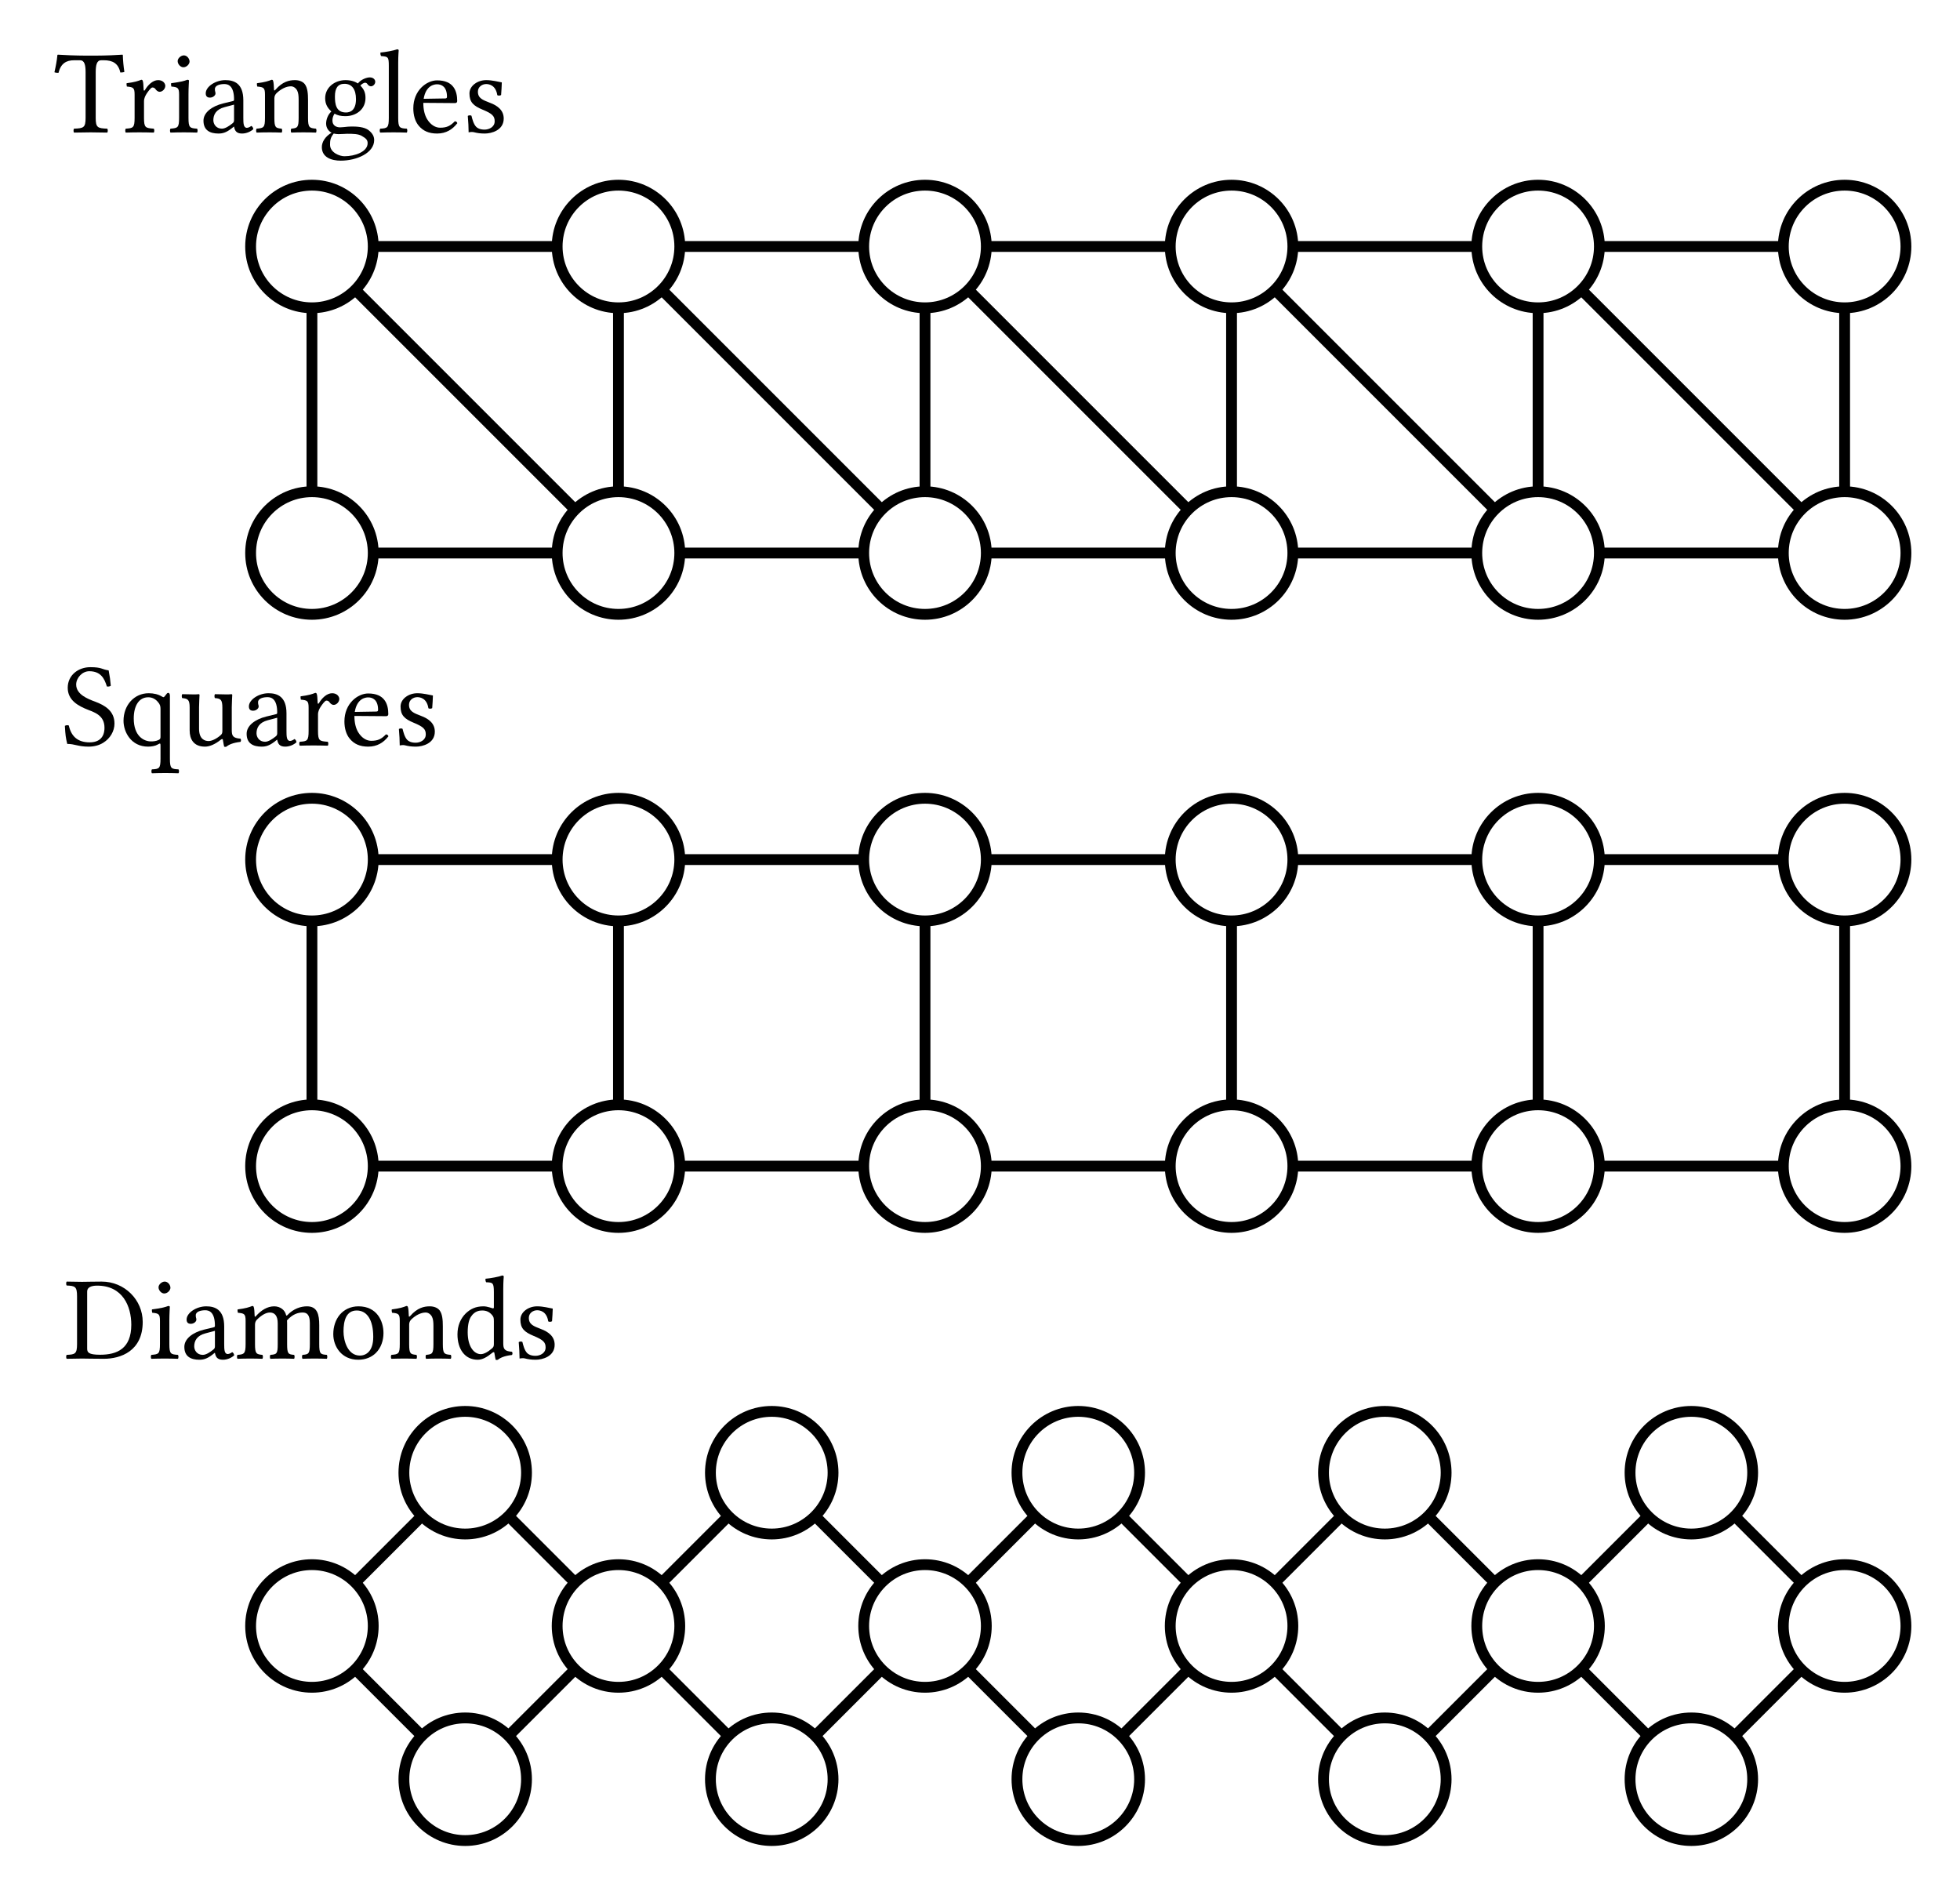 <svg class="typst-doc" viewBox="0 0 181.246 175.194" width="181.246pt" height="175.194pt" xmlns="http://www.w3.org/2000/svg" xmlns:xlink="http://www.w3.org/1999/xlink" xmlns:h5="http://www.w3.org/1999/xhtml">
    <path class="typst-shape" fill="#ffffff" fill-rule="nonzero" d="M 0 0 L 0 175.194 L 181.246 175.194 L 181.246 0 Z "/>
    <g>
        <g transform="translate(5 5)">
            <g class="typst-group">
                <g>
                    <g transform="translate(-0 -0)">
                        <g class="typst-group">
                            <g>
                                <g transform="translate(0 0)">
                                    <g class="typst-group">
                                        <g>
                                            <g transform="translate(0 7.238)">
                                                <g class="typst-text" transform="scale(1, -1)">
                                                    <use xlink:href="#g355A0AD8E3912557279E081860F06A92" x="0" fill="#000000" fill-rule="nonzero"/>
                                                    <use xlink:href="#g71B59CE2A713D4B3F6F8682ACE1B77CB" x="6.347" fill="#000000" fill-rule="nonzero"/>
                                                    <use xlink:href="#gE6CD62E35212449F1D931146A178140B" x="10.439" fill="#000000" fill-rule="nonzero"/>
                                                    <use xlink:href="#gD176CC922B583649177804A8E77E9C77" x="13.42" fill="#000000" fill-rule="nonzero"/>
                                                    <use xlink:href="#gCB1374B96F260CCE6BD9B97CC1758C24" x="18.447" fill="#000000" fill-rule="nonzero"/>
                                                    <use xlink:href="#g4293B4B8D210146E51AAAE43318100B4" x="24.409" fill="#000000" fill-rule="nonzero"/>
                                                    <use xlink:href="#gD239FBE91C39F9CA0BA7EA55BE2826A" x="29.909" fill="#000000" fill-rule="nonzero"/>
                                                    <use xlink:href="#gEA11902003C756A27D48861C5909C18C" x="32.813" fill="#000000" fill-rule="nonzero"/>
                                                    <use xlink:href="#gE36ECE2D0415FDC73F33C6F35231ED25" x="37.73" fill="#000000" fill-rule="nonzero"/>
                                                </g>
                                            </g>
                                        </g>
                                    </g>
                                </g>
                            </g>
                        </g>
                    </g>
                    <g transform="translate(18.175 40.469)">
                        <path class="typst-shape" fill="#ffffff" fill-rule="nonzero" stroke="#000000" stroke-width="1" stroke-linecap="butt" stroke-linejoin="miter" stroke-miterlimit="4" d="M 5.669 0 C 8.798 0 11.339 2.541 11.339 5.669 C 11.339 5.669 11.339 5.669 11.339 5.669 C 11.339 8.798 8.798 11.339 5.669 11.339 C 5.669 11.339 5.669 11.339 5.669 11.339 C 2.541 11.339 0 8.798 0 5.669 C 0 5.669 0 5.669 0 5.669 C 0 2.541 2.541 0 5.669 0 C 5.669 0 5.669 0 5.669 0 Z "/>
                    </g>
                    <g transform="translate(18.175 12.123)">
                        <path class="typst-shape" fill="#ffffff" fill-rule="nonzero" stroke="#000000" stroke-width="1" stroke-linecap="butt" stroke-linejoin="miter" stroke-miterlimit="4" d="M 5.669 0 C 8.798 0 11.339 2.541 11.339 5.669 C 11.339 5.669 11.339 5.669 11.339 5.669 C 11.339 8.798 8.798 11.339 5.669 11.339 C 5.669 11.339 5.669 11.339 5.669 11.339 C 2.541 11.339 0 8.798 0 5.669 C 0 5.669 0 5.669 0 5.669 C 0 2.541 2.541 0 5.669 0 C 5.669 0 5.669 0 5.669 0 Z "/>
                    </g>
                    <g transform="translate(46.522 40.469)">
                        <path class="typst-shape" fill="#ffffff" fill-rule="nonzero" stroke="#000000" stroke-width="1" stroke-linecap="butt" stroke-linejoin="miter" stroke-miterlimit="4" d="M 5.669 0 C 8.798 0 11.339 2.541 11.339 5.669 C 11.339 5.669 11.339 5.669 11.339 5.669 C 11.339 8.798 8.798 11.339 5.669 11.339 C 5.669 11.339 5.669 11.339 5.669 11.339 C 2.541 11.339 0 8.798 0 5.669 C 0 5.669 0 5.669 0 5.669 C 0 2.541 2.541 0 5.669 0 C 5.669 0 5.669 0 5.669 0 Z "/>
                    </g>
                    <g transform="translate(46.522 12.123)">
                        <path class="typst-shape" fill="#ffffff" fill-rule="nonzero" stroke="#000000" stroke-width="1" stroke-linecap="butt" stroke-linejoin="miter" stroke-miterlimit="4" d="M 5.669 0 C 8.798 0 11.339 2.541 11.339 5.669 C 11.339 5.669 11.339 5.669 11.339 5.669 C 11.339 8.798 8.798 11.339 5.669 11.339 C 5.669 11.339 5.669 11.339 5.669 11.339 C 2.541 11.339 0 8.798 0 5.669 C 0 5.669 0 5.669 0 5.669 C 0 2.541 2.541 0 5.669 0 C 5.669 0 5.669 0 5.669 0 Z "/>
                    </g>
                    <g transform="translate(74.868 40.469)">
                        <path class="typst-shape" fill="#ffffff" fill-rule="nonzero" stroke="#000000" stroke-width="1" stroke-linecap="butt" stroke-linejoin="miter" stroke-miterlimit="4" d="M 5.669 0 C 8.798 0 11.339 2.541 11.339 5.669 C 11.339 5.669 11.339 5.669 11.339 5.669 C 11.339 8.798 8.798 11.339 5.669 11.339 C 5.669 11.339 5.669 11.339 5.669 11.339 C 2.541 11.339 0 8.798 0 5.669 C 0 5.669 0 5.669 0 5.669 C 0 2.541 2.541 0 5.669 0 C 5.669 0 5.669 0 5.669 0 Z "/>
                    </g>
                    <g transform="translate(74.868 12.123)">
                        <path class="typst-shape" fill="#ffffff" fill-rule="nonzero" stroke="#000000" stroke-width="1" stroke-linecap="butt" stroke-linejoin="miter" stroke-miterlimit="4" d="M 5.669 0 C 8.798 0 11.339 2.541 11.339 5.669 C 11.339 5.669 11.339 5.669 11.339 5.669 C 11.339 8.798 8.798 11.339 5.669 11.339 C 5.669 11.339 5.669 11.339 5.669 11.339 C 2.541 11.339 0 8.798 0 5.669 C 0 5.669 0 5.669 0 5.669 C 0 2.541 2.541 0 5.669 0 C 5.669 0 5.669 0 5.669 0 Z "/>
                    </g>
                    <g transform="translate(103.215 40.469)">
                        <path class="typst-shape" fill="#ffffff" fill-rule="nonzero" stroke="#000000" stroke-width="1" stroke-linecap="butt" stroke-linejoin="miter" stroke-miterlimit="4" d="M 5.669 0 C 8.798 0 11.339 2.541 11.339 5.669 C 11.339 5.669 11.339 5.669 11.339 5.669 C 11.339 8.798 8.798 11.339 5.669 11.339 C 5.669 11.339 5.669 11.339 5.669 11.339 C 2.541 11.339 0 8.798 0 5.669 C 0 5.669 0 5.669 0 5.669 C 0 2.541 2.541 0 5.669 0 C 5.669 0 5.669 0 5.669 0 Z "/>
                    </g>
                    <g transform="translate(103.215 12.123)">
                        <path class="typst-shape" fill="#ffffff" fill-rule="nonzero" stroke="#000000" stroke-width="1" stroke-linecap="butt" stroke-linejoin="miter" stroke-miterlimit="4" d="M 5.669 0 C 8.798 0 11.339 2.541 11.339 5.669 C 11.339 5.669 11.339 5.669 11.339 5.669 C 11.339 8.798 8.798 11.339 5.669 11.339 C 5.669 11.339 5.669 11.339 5.669 11.339 C 2.541 11.339 0 8.798 0 5.669 C 0 5.669 0 5.669 0 5.669 C 0 2.541 2.541 0 5.669 0 C 5.669 0 5.669 0 5.669 0 Z "/>
                    </g>
                    <g transform="translate(131.561 40.469)">
                        <path class="typst-shape" fill="#ffffff" fill-rule="nonzero" stroke="#000000" stroke-width="1" stroke-linecap="butt" stroke-linejoin="miter" stroke-miterlimit="4" d="M 5.669 0 C 8.798 0 11.339 2.541 11.339 5.669 C 11.339 5.669 11.339 5.669 11.339 5.669 C 11.339 8.798 8.798 11.339 5.669 11.339 C 5.669 11.339 5.669 11.339 5.669 11.339 C 2.541 11.339 0 8.798 0 5.669 C 0 5.669 0 5.669 0 5.669 C 0 2.541 2.541 0 5.669 0 C 5.669 0 5.669 0 5.669 0 Z "/>
                    </g>
                    <g transform="translate(131.561 12.123)">
                        <path class="typst-shape" fill="#ffffff" fill-rule="nonzero" stroke="#000000" stroke-width="1" stroke-linecap="butt" stroke-linejoin="miter" stroke-miterlimit="4" d="M 5.669 0 C 8.798 0 11.339 2.541 11.339 5.669 C 11.339 5.669 11.339 5.669 11.339 5.669 C 11.339 8.798 8.798 11.339 5.669 11.339 C 5.669 11.339 5.669 11.339 5.669 11.339 C 2.541 11.339 0 8.798 0 5.669 C 0 5.669 0 5.669 0 5.669 C 0 2.541 2.541 0 5.669 0 C 5.669 0 5.669 0 5.669 0 Z "/>
                    </g>
                    <g transform="translate(159.908 40.469)">
                        <path class="typst-shape" fill="#ffffff" fill-rule="nonzero" stroke="#000000" stroke-width="1" stroke-linecap="butt" stroke-linejoin="miter" stroke-miterlimit="4" d="M 5.669 0 C 8.798 0 11.339 2.541 11.339 5.669 C 11.339 5.669 11.339 5.669 11.339 5.669 C 11.339 8.798 8.798 11.339 5.669 11.339 C 5.669 11.339 5.669 11.339 5.669 11.339 C 2.541 11.339 0 8.798 0 5.669 C 0 5.669 0 5.669 0 5.669 C 0 2.541 2.541 0 5.669 0 C 5.669 0 5.669 0 5.669 0 Z "/>
                    </g>
                    <g transform="translate(159.908 12.123)">
                        <path class="typst-shape" fill="#ffffff" fill-rule="nonzero" stroke="#000000" stroke-width="1" stroke-linecap="butt" stroke-linejoin="miter" stroke-miterlimit="4" d="M 5.669 0 C 8.798 0 11.339 2.541 11.339 5.669 C 11.339 5.669 11.339 5.669 11.339 5.669 C 11.339 8.798 8.798 11.339 5.669 11.339 C 5.669 11.339 5.669 11.339 5.669 11.339 C 2.541 11.339 0 8.798 0 5.669 C 0 5.669 0 5.669 0 5.669 C 0 2.541 2.541 0 5.669 0 C 5.669 0 5.669 0 5.669 0 Z "/>
                    </g>
                    <g transform="translate(23.845 23.462)">
                        <path class="typst-shape" fill="none" stroke="#000000" stroke-width="1" stroke-linecap="butt" stroke-linejoin="miter" stroke-miterlimit="4" d="M 0 17.008 C 0 17.008 0 0 0 0 "/>
                    </g>
                    <g transform="translate(52.191 23.462)">
                        <path class="typst-shape" fill="none" stroke="#000000" stroke-width="1" stroke-linecap="butt" stroke-linejoin="miter" stroke-miterlimit="4" d="M 0 17.008 C 0 17.008 0 0 0 0 "/>
                    </g>
                    <g transform="translate(29.514 46.139)">
                        <path class="typst-shape" fill="none" stroke="#000000" stroke-width="1" stroke-linecap="butt" stroke-linejoin="miter" stroke-miterlimit="4" d="M 0 0 C 0 0 17.008 0 17.008 0 "/>
                    </g>
                    <g transform="translate(27.852 21.8)">
                        <path class="typst-shape" fill="none" stroke="#000000" stroke-width="1" stroke-linecap="butt" stroke-linejoin="miter" stroke-miterlimit="4" d="M 0 0 C 0 0 20.331 20.331 20.331 20.331 "/>
                    </g>
                    <g transform="translate(29.514 17.792)">
                        <path class="typst-shape" fill="none" stroke="#000000" stroke-width="1" stroke-linecap="butt" stroke-linejoin="miter" stroke-miterlimit="4" d="M 0 0 C 0 0 17.008 0 17.008 0 "/>
                    </g>
                    <g transform="translate(80.538 23.462)">
                        <path class="typst-shape" fill="none" stroke="#000000" stroke-width="1" stroke-linecap="butt" stroke-linejoin="miter" stroke-miterlimit="4" d="M 0 17.008 C 0 17.008 0 0 0 0 "/>
                    </g>
                    <g transform="translate(57.86 46.139)">
                        <path class="typst-shape" fill="none" stroke="#000000" stroke-width="1" stroke-linecap="butt" stroke-linejoin="miter" stroke-miterlimit="4" d="M 0 0 C 0 0 17.008 0 17.008 0 "/>
                    </g>
                    <g transform="translate(56.199 21.8)">
                        <path class="typst-shape" fill="none" stroke="#000000" stroke-width="1" stroke-linecap="butt" stroke-linejoin="miter" stroke-miterlimit="4" d="M 0 0 C 0 0 20.331 20.331 20.331 20.331 "/>
                    </g>
                    <g transform="translate(57.86 17.792)">
                        <path class="typst-shape" fill="none" stroke="#000000" stroke-width="1" stroke-linecap="butt" stroke-linejoin="miter" stroke-miterlimit="4" d="M 0 0 C 0 0 17.008 0 17.008 0 "/>
                    </g>
                    <g transform="translate(108.884 23.462)">
                        <path class="typst-shape" fill="none" stroke="#000000" stroke-width="1" stroke-linecap="butt" stroke-linejoin="miter" stroke-miterlimit="4" d="M 0 17.008 C 0 17.008 0 0 0 0 "/>
                    </g>
                    <g transform="translate(86.207 46.139)">
                        <path class="typst-shape" fill="none" stroke="#000000" stroke-width="1" stroke-linecap="butt" stroke-linejoin="miter" stroke-miterlimit="4" d="M 0 0 C 0 0 17.008 0 17.008 0 "/>
                    </g>
                    <g transform="translate(84.545 21.8)">
                        <path class="typst-shape" fill="none" stroke="#000000" stroke-width="1" stroke-linecap="butt" stroke-linejoin="miter" stroke-miterlimit="4" d="M 0 0 C 0 0 20.331 20.331 20.331 20.331 "/>
                    </g>
                    <g transform="translate(86.207 17.792)">
                        <path class="typst-shape" fill="none" stroke="#000000" stroke-width="1" stroke-linecap="butt" stroke-linejoin="miter" stroke-miterlimit="4" d="M 0 0 C 0 0 17.008 0 17.008 0 "/>
                    </g>
                    <g transform="translate(137.23 23.462)">
                        <path class="typst-shape" fill="none" stroke="#000000" stroke-width="1" stroke-linecap="butt" stroke-linejoin="miter" stroke-miterlimit="4" d="M 0 17.008 C 0 17.008 0 0 0 0 "/>
                    </g>
                    <g transform="translate(114.553 46.139)">
                        <path class="typst-shape" fill="none" stroke="#000000" stroke-width="1" stroke-linecap="butt" stroke-linejoin="miter" stroke-miterlimit="4" d="M 0 0 C 0 0 17.008 0 17.008 0 "/>
                    </g>
                    <g transform="translate(112.892 21.8)">
                        <path class="typst-shape" fill="none" stroke="#000000" stroke-width="1" stroke-linecap="butt" stroke-linejoin="miter" stroke-miterlimit="4" d="M 0 0 C 0 0 20.331 20.331 20.331 20.331 "/>
                    </g>
                    <g transform="translate(114.553 17.792)">
                        <path class="typst-shape" fill="none" stroke="#000000" stroke-width="1" stroke-linecap="butt" stroke-linejoin="miter" stroke-miterlimit="4" d="M 0 0 C 0 0 17.008 0 17.008 0 "/>
                    </g>
                    <g transform="translate(165.577 23.462)">
                        <path class="typst-shape" fill="none" stroke="#000000" stroke-width="1" stroke-linecap="butt" stroke-linejoin="miter" stroke-miterlimit="4" d="M 0 17.008 C 0 17.008 0 0 0 0 "/>
                    </g>
                    <g transform="translate(142.9 46.139)">
                        <path class="typst-shape" fill="none" stroke="#000000" stroke-width="1" stroke-linecap="butt" stroke-linejoin="miter" stroke-miterlimit="4" d="M 0 0 C 0 0 17.008 0 17.008 0 "/>
                    </g>
                    <g transform="translate(141.238 21.8)">
                        <path class="typst-shape" fill="none" stroke="#000000" stroke-width="1" stroke-linecap="butt" stroke-linejoin="miter" stroke-miterlimit="4" d="M 0 0 C 0 0 20.331 20.331 20.331 20.331 "/>
                    </g>
                    <g transform="translate(142.9 17.792)">
                        <path class="typst-shape" fill="none" stroke="#000000" stroke-width="1" stroke-linecap="butt" stroke-linejoin="miter" stroke-miterlimit="4" d="M 0 0 C 0 0 17.008 0 17.008 0 "/>
                    </g>
                    <g transform="translate(0.702 56.693)">
                        <g class="typst-group">
                            <g>
                                <g transform="translate(0 0)">
                                    <g class="typst-group">
                                        <g>
                                            <g transform="translate(0 7.238)">
                                                <g class="typst-text" transform="scale(1, -1)">
                                                    <use xlink:href="#g135772360AF97822D20309502B73311B" x="0" fill="#000000" fill-rule="nonzero"/>
                                                    <use xlink:href="#g3E605DC0024156B4F6FA322BB4FB89E2" x="5.335" fill="#000000" fill-rule="nonzero"/>
                                                    <use xlink:href="#g7C3FE68D20F1996D2CFB880D393CC6F4" x="10.868" fill="#000000" fill-rule="nonzero"/>
                                                    <use xlink:href="#gD176CC922B583649177804A8E77E9C77" x="16.709" fill="#000000" fill-rule="nonzero"/>
                                                    <use xlink:href="#g71B59CE2A713D4B3F6F8682ACE1B77CB" x="21.736" fill="#000000" fill-rule="nonzero"/>
                                                    <use xlink:href="#gEA11902003C756A27D48861C5909C18C" x="25.74" fill="#000000" fill-rule="nonzero"/>
                                                    <use xlink:href="#gE36ECE2D0415FDC73F33C6F35231ED25" x="30.657" fill="#000000" fill-rule="nonzero"/>
                                                </g>
                                            </g>
                                        </g>
                                    </g>
                                </g>
                            </g>
                        </g>
                    </g>
                    <g transform="translate(18.175 97.162)">
                        <path class="typst-shape" fill="#ffffff" fill-rule="nonzero" stroke="#000000" stroke-width="1" stroke-linecap="butt" stroke-linejoin="miter" stroke-miterlimit="4" d="M 5.669 0 C 8.798 0 11.339 2.541 11.339 5.669 C 11.339 5.669 11.339 5.669 11.339 5.669 C 11.339 8.798 8.798 11.339 5.669 11.339 C 5.669 11.339 5.669 11.339 5.669 11.339 C 2.541 11.339 0 8.798 0 5.669 C 0 5.669 0 5.669 0 5.669 C 0 2.541 2.541 0 5.669 0 C 5.669 0 5.669 0 5.669 0 Z "/>
                    </g>
                    <g transform="translate(18.175 68.816)">
                        <path class="typst-shape" fill="#ffffff" fill-rule="nonzero" stroke="#000000" stroke-width="1" stroke-linecap="butt" stroke-linejoin="miter" stroke-miterlimit="4" d="M 5.669 0 C 8.798 0 11.339 2.541 11.339 5.669 C 11.339 5.669 11.339 5.669 11.339 5.669 C 11.339 8.798 8.798 11.339 5.669 11.339 C 5.669 11.339 5.669 11.339 5.669 11.339 C 2.541 11.339 0 8.798 0 5.669 C 0 5.669 0 5.669 0 5.669 C 0 2.541 2.541 0 5.669 0 C 5.669 0 5.669 0 5.669 0 Z "/>
                    </g>
                    <g transform="translate(46.522 97.162)">
                        <path class="typst-shape" fill="#ffffff" fill-rule="nonzero" stroke="#000000" stroke-width="1" stroke-linecap="butt" stroke-linejoin="miter" stroke-miterlimit="4" d="M 5.669 0 C 8.798 0 11.339 2.541 11.339 5.669 C 11.339 5.669 11.339 5.669 11.339 5.669 C 11.339 8.798 8.798 11.339 5.669 11.339 C 5.669 11.339 5.669 11.339 5.669 11.339 C 2.541 11.339 0 8.798 0 5.669 C 0 5.669 0 5.669 0 5.669 C 0 2.541 2.541 0 5.669 0 C 5.669 0 5.669 0 5.669 0 Z "/>
                    </g>
                    <g transform="translate(46.522 68.816)">
                        <path class="typst-shape" fill="#ffffff" fill-rule="nonzero" stroke="#000000" stroke-width="1" stroke-linecap="butt" stroke-linejoin="miter" stroke-miterlimit="4" d="M 5.669 0 C 8.798 0 11.339 2.541 11.339 5.669 C 11.339 5.669 11.339 5.669 11.339 5.669 C 11.339 8.798 8.798 11.339 5.669 11.339 C 5.669 11.339 5.669 11.339 5.669 11.339 C 2.541 11.339 0 8.798 0 5.669 C 0 5.669 0 5.669 0 5.669 C 0 2.541 2.541 0 5.669 0 C 5.669 0 5.669 0 5.669 0 Z "/>
                    </g>
                    <g transform="translate(74.868 97.162)">
                        <path class="typst-shape" fill="#ffffff" fill-rule="nonzero" stroke="#000000" stroke-width="1" stroke-linecap="butt" stroke-linejoin="miter" stroke-miterlimit="4" d="M 5.669 0 C 8.798 0 11.339 2.541 11.339 5.669 C 11.339 5.669 11.339 5.669 11.339 5.669 C 11.339 8.798 8.798 11.339 5.669 11.339 C 5.669 11.339 5.669 11.339 5.669 11.339 C 2.541 11.339 0 8.798 0 5.669 C 0 5.669 0 5.669 0 5.669 C 0 2.541 2.541 0 5.669 0 C 5.669 0 5.669 0 5.669 0 Z "/>
                    </g>
                    <g transform="translate(74.868 68.816)">
                        <path class="typst-shape" fill="#ffffff" fill-rule="nonzero" stroke="#000000" stroke-width="1" stroke-linecap="butt" stroke-linejoin="miter" stroke-miterlimit="4" d="M 5.669 0 C 8.798 0 11.339 2.541 11.339 5.669 C 11.339 5.669 11.339 5.669 11.339 5.669 C 11.339 8.798 8.798 11.339 5.669 11.339 C 5.669 11.339 5.669 11.339 5.669 11.339 C 2.541 11.339 0 8.798 0 5.669 C 0 5.669 0 5.669 0 5.669 C 0 2.541 2.541 0 5.669 0 C 5.669 0 5.669 0 5.669 0 Z "/>
                    </g>
                    <g transform="translate(103.215 97.162)">
                        <path class="typst-shape" fill="#ffffff" fill-rule="nonzero" stroke="#000000" stroke-width="1" stroke-linecap="butt" stroke-linejoin="miter" stroke-miterlimit="4" d="M 5.669 0 C 8.798 0 11.339 2.541 11.339 5.669 C 11.339 5.669 11.339 5.669 11.339 5.669 C 11.339 8.798 8.798 11.339 5.669 11.339 C 5.669 11.339 5.669 11.339 5.669 11.339 C 2.541 11.339 0 8.798 0 5.669 C 0 5.669 0 5.669 0 5.669 C 0 2.541 2.541 0 5.669 0 C 5.669 0 5.669 0 5.669 0 Z "/>
                    </g>
                    <g transform="translate(103.215 68.816)">
                        <path class="typst-shape" fill="#ffffff" fill-rule="nonzero" stroke="#000000" stroke-width="1" stroke-linecap="butt" stroke-linejoin="miter" stroke-miterlimit="4" d="M 5.669 0 C 8.798 0 11.339 2.541 11.339 5.669 C 11.339 5.669 11.339 5.669 11.339 5.669 C 11.339 8.798 8.798 11.339 5.669 11.339 C 5.669 11.339 5.669 11.339 5.669 11.339 C 2.541 11.339 0 8.798 0 5.669 C 0 5.669 0 5.669 0 5.669 C 0 2.541 2.541 0 5.669 0 C 5.669 0 5.669 0 5.669 0 Z "/>
                    </g>
                    <g transform="translate(131.561 97.162)">
                        <path class="typst-shape" fill="#ffffff" fill-rule="nonzero" stroke="#000000" stroke-width="1" stroke-linecap="butt" stroke-linejoin="miter" stroke-miterlimit="4" d="M 5.669 0 C 8.798 0 11.339 2.541 11.339 5.669 C 11.339 5.669 11.339 5.669 11.339 5.669 C 11.339 8.798 8.798 11.339 5.669 11.339 C 5.669 11.339 5.669 11.339 5.669 11.339 C 2.541 11.339 0 8.798 0 5.669 C 0 5.669 0 5.669 0 5.669 C 0 2.541 2.541 0 5.669 0 C 5.669 0 5.669 0 5.669 0 Z "/>
                    </g>
                    <g transform="translate(131.561 68.816)">
                        <path class="typst-shape" fill="#ffffff" fill-rule="nonzero" stroke="#000000" stroke-width="1" stroke-linecap="butt" stroke-linejoin="miter" stroke-miterlimit="4" d="M 5.669 0 C 8.798 0 11.339 2.541 11.339 5.669 C 11.339 5.669 11.339 5.669 11.339 5.669 C 11.339 8.798 8.798 11.339 5.669 11.339 C 5.669 11.339 5.669 11.339 5.669 11.339 C 2.541 11.339 0 8.798 0 5.669 C 0 5.669 0 5.669 0 5.669 C 0 2.541 2.541 0 5.669 0 C 5.669 0 5.669 0 5.669 0 Z "/>
                    </g>
                    <g transform="translate(159.908 97.162)">
                        <path class="typst-shape" fill="#ffffff" fill-rule="nonzero" stroke="#000000" stroke-width="1" stroke-linecap="butt" stroke-linejoin="miter" stroke-miterlimit="4" d="M 5.669 0 C 8.798 0 11.339 2.541 11.339 5.669 C 11.339 5.669 11.339 5.669 11.339 5.669 C 11.339 8.798 8.798 11.339 5.669 11.339 C 5.669 11.339 5.669 11.339 5.669 11.339 C 2.541 11.339 0 8.798 0 5.669 C 0 5.669 0 5.669 0 5.669 C 0 2.541 2.541 0 5.669 0 C 5.669 0 5.669 0 5.669 0 Z "/>
                    </g>
                    <g transform="translate(159.908 68.816)">
                        <path class="typst-shape" fill="#ffffff" fill-rule="nonzero" stroke="#000000" stroke-width="1" stroke-linecap="butt" stroke-linejoin="miter" stroke-miterlimit="4" d="M 5.669 0 C 8.798 0 11.339 2.541 11.339 5.669 C 11.339 5.669 11.339 5.669 11.339 5.669 C 11.339 8.798 8.798 11.339 5.669 11.339 C 5.669 11.339 5.669 11.339 5.669 11.339 C 2.541 11.339 0 8.798 0 5.669 C 0 5.669 0 5.669 0 5.669 C 0 2.541 2.541 0 5.669 0 C 5.669 0 5.669 0 5.669 0 Z "/>
                    </g>
                    <g transform="translate(23.845 80.154)">
                        <path class="typst-shape" fill="none" stroke="#000000" stroke-width="1" stroke-linecap="butt" stroke-linejoin="miter" stroke-miterlimit="4" d="M 0 17.008 C 0 17.008 0 0 0 0 "/>
                    </g>
                    <g transform="translate(52.191 80.154)">
                        <path class="typst-shape" fill="none" stroke="#000000" stroke-width="1" stroke-linecap="butt" stroke-linejoin="miter" stroke-miterlimit="4" d="M 0 17.008 C 0 17.008 0 0 0 0 "/>
                    </g>
                    <g transform="translate(29.514 102.832)">
                        <path class="typst-shape" fill="none" stroke="#000000" stroke-width="1" stroke-linecap="butt" stroke-linejoin="miter" stroke-miterlimit="4" d="M 0 0 C 0 0 17.008 0 17.008 0 "/>
                    </g>
                    <g transform="translate(29.514 74.485)">
                        <path class="typst-shape" fill="none" stroke="#000000" stroke-width="1" stroke-linecap="butt" stroke-linejoin="miter" stroke-miterlimit="4" d="M 0 0 C 0 0 17.008 0 17.008 0 "/>
                    </g>
                    <g transform="translate(80.538 80.154)">
                        <path class="typst-shape" fill="none" stroke="#000000" stroke-width="1" stroke-linecap="butt" stroke-linejoin="miter" stroke-miterlimit="4" d="M 0 17.008 C 0 17.008 0 0 0 0 "/>
                    </g>
                    <g transform="translate(57.86 102.832)">
                        <path class="typst-shape" fill="none" stroke="#000000" stroke-width="1" stroke-linecap="butt" stroke-linejoin="miter" stroke-miterlimit="4" d="M 0 0 C 0 0 17.008 0 17.008 0 "/>
                    </g>
                    <g transform="translate(57.86 74.485)">
                        <path class="typst-shape" fill="none" stroke="#000000" stroke-width="1" stroke-linecap="butt" stroke-linejoin="miter" stroke-miterlimit="4" d="M 0 0 C 0 0 17.008 0 17.008 0 "/>
                    </g>
                    <g transform="translate(108.884 80.154)">
                        <path class="typst-shape" fill="none" stroke="#000000" stroke-width="1" stroke-linecap="butt" stroke-linejoin="miter" stroke-miterlimit="4" d="M 0 17.008 C 0 17.008 0 0 0 0 "/>
                    </g>
                    <g transform="translate(86.207 102.832)">
                        <path class="typst-shape" fill="none" stroke="#000000" stroke-width="1" stroke-linecap="butt" stroke-linejoin="miter" stroke-miterlimit="4" d="M 0 0 C 0 0 17.008 0 17.008 0 "/>
                    </g>
                    <g transform="translate(86.207 74.485)">
                        <path class="typst-shape" fill="none" stroke="#000000" stroke-width="1" stroke-linecap="butt" stroke-linejoin="miter" stroke-miterlimit="4" d="M 0 0 C 0 0 17.008 0 17.008 0 "/>
                    </g>
                    <g transform="translate(137.23 80.154)">
                        <path class="typst-shape" fill="none" stroke="#000000" stroke-width="1" stroke-linecap="butt" stroke-linejoin="miter" stroke-miterlimit="4" d="M 0 17.008 C 0 17.008 0 0 0 0 "/>
                    </g>
                    <g transform="translate(114.553 102.832)">
                        <path class="typst-shape" fill="none" stroke="#000000" stroke-width="1" stroke-linecap="butt" stroke-linejoin="miter" stroke-miterlimit="4" d="M 0 0 C 0 0 17.008 0 17.008 0 "/>
                    </g>
                    <g transform="translate(114.553 74.485)">
                        <path class="typst-shape" fill="none" stroke="#000000" stroke-width="1" stroke-linecap="butt" stroke-linejoin="miter" stroke-miterlimit="4" d="M 0 0 C 0 0 17.008 0 17.008 0 "/>
                    </g>
                    <g transform="translate(165.577 80.154)">
                        <path class="typst-shape" fill="none" stroke="#000000" stroke-width="1" stroke-linecap="butt" stroke-linejoin="miter" stroke-miterlimit="4" d="M 0 17.008 C 0 17.008 0 0 0 0 "/>
                    </g>
                    <g transform="translate(142.9 102.832)">
                        <path class="typst-shape" fill="none" stroke="#000000" stroke-width="1" stroke-linecap="butt" stroke-linejoin="miter" stroke-miterlimit="4" d="M 0 0 C 0 0 17.008 0 17.008 0 "/>
                    </g>
                    <g transform="translate(142.9 74.485)">
                        <path class="typst-shape" fill="none" stroke="#000000" stroke-width="1" stroke-linecap="butt" stroke-linejoin="miter" stroke-miterlimit="4" d="M 0 0 C 0 0 17.008 0 17.008 0 "/>
                    </g>
                    <g transform="translate(0.959 113.386)">
                        <g class="typst-group">
                            <g>
                                <g transform="translate(0 0)">
                                    <g class="typst-group">
                                        <g>
                                            <g transform="translate(0 7.238)">
                                                <g class="typst-text" transform="scale(1, -1)">
                                                    <use xlink:href="#g40ECDE2378AD141170A222A3CFBEE5F3" x="0" fill="#000000" fill-rule="nonzero"/>
                                                    <use xlink:href="#gE6CD62E35212449F1D931146A178140B" x="7.711" fill="#000000" fill-rule="nonzero"/>
                                                    <use xlink:href="#gD176CC922B583649177804A8E77E9C77" x="10.692" fill="#000000" fill-rule="nonzero"/>
                                                    <use xlink:href="#g27D042DCF3FEFAE4F08C5E5D413258FE" x="15.719" fill="#000000" fill-rule="nonzero"/>
                                                    <use xlink:href="#gF7EEECD704710A72C725C0F9B3DF0B8C" x="24.409" fill="#000000" fill-rule="nonzero"/>
                                                    <use xlink:href="#gCB1374B96F260CCE6BD9B97CC1758C24" x="29.953" fill="#000000" fill-rule="nonzero"/>
                                                    <use xlink:href="#g4152709AF7B11A46AC77586D227D493E" x="35.915" fill="#000000" fill-rule="nonzero"/>
                                                    <use xlink:href="#gE36ECE2D0415FDC73F33C6F35231ED25" x="41.481" fill="#000000" fill-rule="nonzero"/>
                                                </g>
                                            </g>
                                        </g>
                                    </g>
                                </g>
                            </g>
                        </g>
                    </g>
                    <g transform="translate(18.175 139.682)">
                        <path class="typst-shape" fill="#ffffff" fill-rule="nonzero" stroke="#000000" stroke-width="1" stroke-linecap="butt" stroke-linejoin="miter" stroke-miterlimit="4" d="M 5.669 0 C 8.798 0 11.339 2.541 11.339 5.669 C 11.339 5.669 11.339 5.669 11.339 5.669 C 11.339 8.798 8.798 11.339 5.669 11.339 C 5.669 11.339 5.669 11.339 5.669 11.339 C 2.541 11.339 0 8.798 0 5.669 C 0 5.669 0 5.669 0 5.669 C 0 2.541 2.541 0 5.669 0 C 5.669 0 5.669 0 5.669 0 Z "/>
                    </g>
                    <g transform="translate(32.349 125.509)">
                        <path class="typst-shape" fill="#ffffff" fill-rule="nonzero" stroke="#000000" stroke-width="1" stroke-linecap="butt" stroke-linejoin="miter" stroke-miterlimit="4" d="M 5.669 0 C 8.798 0 11.339 2.541 11.339 5.669 C 11.339 5.669 11.339 5.669 11.339 5.669 C 11.339 8.798 8.798 11.339 5.669 11.339 C 5.669 11.339 5.669 11.339 5.669 11.339 C 2.541 11.339 0 8.798 0 5.669 C 0 5.669 0 5.669 0 5.669 C 0 2.541 2.541 0 5.669 0 C 5.669 0 5.669 0 5.669 0 Z "/>
                    </g>
                    <g transform="translate(32.349 153.855)">
                        <path class="typst-shape" fill="#ffffff" fill-rule="nonzero" stroke="#000000" stroke-width="1" stroke-linecap="butt" stroke-linejoin="miter" stroke-miterlimit="4" d="M 5.669 0 C 8.798 0 11.339 2.541 11.339 5.669 C 11.339 5.669 11.339 5.669 11.339 5.669 C 11.339 8.798 8.798 11.339 5.669 11.339 C 5.669 11.339 5.669 11.339 5.669 11.339 C 2.541 11.339 0 8.798 0 5.669 C 0 5.669 0 5.669 0 5.669 C 0 2.541 2.541 0 5.669 0 C 5.669 0 5.669 0 5.669 0 Z "/>
                    </g>
                    <g transform="translate(46.522 139.682)">
                        <path class="typst-shape" fill="#ffffff" fill-rule="nonzero" stroke="#000000" stroke-width="1" stroke-linecap="butt" stroke-linejoin="miter" stroke-miterlimit="4" d="M 5.669 0 C 8.798 0 11.339 2.541 11.339 5.669 C 11.339 5.669 11.339 5.669 11.339 5.669 C 11.339 8.798 8.798 11.339 5.669 11.339 C 5.669 11.339 5.669 11.339 5.669 11.339 C 2.541 11.339 0 8.798 0 5.669 C 0 5.669 0 5.669 0 5.669 C 0 2.541 2.541 0 5.669 0 C 5.669 0 5.669 0 5.669 0 Z "/>
                    </g>
                    <g transform="translate(60.695 125.509)">
                        <path class="typst-shape" fill="#ffffff" fill-rule="nonzero" stroke="#000000" stroke-width="1" stroke-linecap="butt" stroke-linejoin="miter" stroke-miterlimit="4" d="M 5.669 0 C 8.798 0 11.339 2.541 11.339 5.669 C 11.339 5.669 11.339 5.669 11.339 5.669 C 11.339 8.798 8.798 11.339 5.669 11.339 C 5.669 11.339 5.669 11.339 5.669 11.339 C 2.541 11.339 0 8.798 0 5.669 C 0 5.669 0 5.669 0 5.669 C 0 2.541 2.541 0 5.669 0 C 5.669 0 5.669 0 5.669 0 Z "/>
                    </g>
                    <g transform="translate(60.695 153.855)">
                        <path class="typst-shape" fill="#ffffff" fill-rule="nonzero" stroke="#000000" stroke-width="1" stroke-linecap="butt" stroke-linejoin="miter" stroke-miterlimit="4" d="M 5.669 0 C 8.798 0 11.339 2.541 11.339 5.669 C 11.339 5.669 11.339 5.669 11.339 5.669 C 11.339 8.798 8.798 11.339 5.669 11.339 C 5.669 11.339 5.669 11.339 5.669 11.339 C 2.541 11.339 0 8.798 0 5.669 C 0 5.669 0 5.669 0 5.669 C 0 2.541 2.541 0 5.669 0 C 5.669 0 5.669 0 5.669 0 Z "/>
                    </g>
                    <g transform="translate(74.868 139.682)">
                        <path class="typst-shape" fill="#ffffff" fill-rule="nonzero" stroke="#000000" stroke-width="1" stroke-linecap="butt" stroke-linejoin="miter" stroke-miterlimit="4" d="M 5.669 0 C 8.798 0 11.339 2.541 11.339 5.669 C 11.339 5.669 11.339 5.669 11.339 5.669 C 11.339 8.798 8.798 11.339 5.669 11.339 C 5.669 11.339 5.669 11.339 5.669 11.339 C 2.541 11.339 0 8.798 0 5.669 C 0 5.669 0 5.669 0 5.669 C 0 2.541 2.541 0 5.669 0 C 5.669 0 5.669 0 5.669 0 Z "/>
                    </g>
                    <g transform="translate(89.041 125.509)">
                        <path class="typst-shape" fill="#ffffff" fill-rule="nonzero" stroke="#000000" stroke-width="1" stroke-linecap="butt" stroke-linejoin="miter" stroke-miterlimit="4" d="M 5.669 0 C 8.798 0 11.339 2.541 11.339 5.669 C 11.339 5.669 11.339 5.669 11.339 5.669 C 11.339 8.798 8.798 11.339 5.669 11.339 C 5.669 11.339 5.669 11.339 5.669 11.339 C 2.541 11.339 0 8.798 0 5.669 C 0 5.669 0 5.669 0 5.669 C 0 2.541 2.541 0 5.669 0 C 5.669 0 5.669 0 5.669 0 Z "/>
                    </g>
                    <g transform="translate(89.041 153.855)">
                        <path class="typst-shape" fill="#ffffff" fill-rule="nonzero" stroke="#000000" stroke-width="1" stroke-linecap="butt" stroke-linejoin="miter" stroke-miterlimit="4" d="M 5.669 0 C 8.798 0 11.339 2.541 11.339 5.669 C 11.339 5.669 11.339 5.669 11.339 5.669 C 11.339 8.798 8.798 11.339 5.669 11.339 C 5.669 11.339 5.669 11.339 5.669 11.339 C 2.541 11.339 0 8.798 0 5.669 C 0 5.669 0 5.669 0 5.669 C 0 2.541 2.541 0 5.669 0 C 5.669 0 5.669 0 5.669 0 Z "/>
                    </g>
                    <g transform="translate(103.215 139.682)">
                        <path class="typst-shape" fill="#ffffff" fill-rule="nonzero" stroke="#000000" stroke-width="1" stroke-linecap="butt" stroke-linejoin="miter" stroke-miterlimit="4" d="M 5.669 0 C 8.798 0 11.339 2.541 11.339 5.669 C 11.339 5.669 11.339 5.669 11.339 5.669 C 11.339 8.798 8.798 11.339 5.669 11.339 C 5.669 11.339 5.669 11.339 5.669 11.339 C 2.541 11.339 0 8.798 0 5.669 C 0 5.669 0 5.669 0 5.669 C 0 2.541 2.541 0 5.669 0 C 5.669 0 5.669 0 5.669 0 Z "/>
                    </g>
                    <g transform="translate(117.388 125.509)">
                        <path class="typst-shape" fill="#ffffff" fill-rule="nonzero" stroke="#000000" stroke-width="1" stroke-linecap="butt" stroke-linejoin="miter" stroke-miterlimit="4" d="M 5.669 0 C 8.798 0 11.339 2.541 11.339 5.669 C 11.339 5.669 11.339 5.669 11.339 5.669 C 11.339 8.798 8.798 11.339 5.669 11.339 C 5.669 11.339 5.669 11.339 5.669 11.339 C 2.541 11.339 0 8.798 0 5.669 C 0 5.669 0 5.669 0 5.669 C 0 2.541 2.541 0 5.669 0 C 5.669 0 5.669 0 5.669 0 Z "/>
                    </g>
                    <g transform="translate(117.388 153.855)">
                        <path class="typst-shape" fill="#ffffff" fill-rule="nonzero" stroke="#000000" stroke-width="1" stroke-linecap="butt" stroke-linejoin="miter" stroke-miterlimit="4" d="M 5.669 0 C 8.798 0 11.339 2.541 11.339 5.669 C 11.339 5.669 11.339 5.669 11.339 5.669 C 11.339 8.798 8.798 11.339 5.669 11.339 C 5.669 11.339 5.669 11.339 5.669 11.339 C 2.541 11.339 0 8.798 0 5.669 C 0 5.669 0 5.669 0 5.669 C 0 2.541 2.541 0 5.669 0 C 5.669 0 5.669 0 5.669 0 Z "/>
                    </g>
                    <g transform="translate(131.561 139.682)">
                        <path class="typst-shape" fill="#ffffff" fill-rule="nonzero" stroke="#000000" stroke-width="1" stroke-linecap="butt" stroke-linejoin="miter" stroke-miterlimit="4" d="M 5.669 0 C 8.798 0 11.339 2.541 11.339 5.669 C 11.339 5.669 11.339 5.669 11.339 5.669 C 11.339 8.798 8.798 11.339 5.669 11.339 C 5.669 11.339 5.669 11.339 5.669 11.339 C 2.541 11.339 0 8.798 0 5.669 C 0 5.669 0 5.669 0 5.669 C 0 2.541 2.541 0 5.669 0 C 5.669 0 5.669 0 5.669 0 Z "/>
                    </g>
                    <g transform="translate(145.734 125.509)">
                        <path class="typst-shape" fill="#ffffff" fill-rule="nonzero" stroke="#000000" stroke-width="1" stroke-linecap="butt" stroke-linejoin="miter" stroke-miterlimit="4" d="M 5.669 0 C 8.798 0 11.339 2.541 11.339 5.669 C 11.339 5.669 11.339 5.669 11.339 5.669 C 11.339 8.798 8.798 11.339 5.669 11.339 C 5.669 11.339 5.669 11.339 5.669 11.339 C 2.541 11.339 0 8.798 0 5.669 C 0 5.669 0 5.669 0 5.669 C 0 2.541 2.541 0 5.669 0 C 5.669 0 5.669 0 5.669 0 Z "/>
                    </g>
                    <g transform="translate(145.734 153.855)">
                        <path class="typst-shape" fill="#ffffff" fill-rule="nonzero" stroke="#000000" stroke-width="1" stroke-linecap="butt" stroke-linejoin="miter" stroke-miterlimit="4" d="M 5.669 0 C 8.798 0 11.339 2.541 11.339 5.669 C 11.339 5.669 11.339 5.669 11.339 5.669 C 11.339 8.798 8.798 11.339 5.669 11.339 C 5.669 11.339 5.669 11.339 5.669 11.339 C 2.541 11.339 0 8.798 0 5.669 C 0 5.669 0 5.669 0 5.669 C 0 2.541 2.541 0 5.669 0 C 5.669 0 5.669 0 5.669 0 Z "/>
                    </g>
                    <g transform="translate(159.908 139.682)">
                        <path class="typst-shape" fill="#ffffff" fill-rule="nonzero" stroke="#000000" stroke-width="1" stroke-linecap="butt" stroke-linejoin="miter" stroke-miterlimit="4" d="M 5.669 0 C 8.798 0 11.339 2.541 11.339 5.669 C 11.339 5.669 11.339 5.669 11.339 5.669 C 11.339 8.798 8.798 11.339 5.669 11.339 C 5.669 11.339 5.669 11.339 5.669 11.339 C 2.541 11.339 0 8.798 0 5.669 C 0 5.669 0 5.669 0 5.669 C 0 2.541 2.541 0 5.669 0 C 5.669 0 5.669 0 5.669 0 Z "/>
                    </g>
                    <g transform="translate(27.852 135.186)">
                        <path class="typst-shape" fill="none" stroke="#000000" stroke-width="1" stroke-linecap="butt" stroke-linejoin="miter" stroke-miterlimit="4" d="M 0 6.158 C 0 6.158 6.158 0 6.158 0 "/>
                    </g>
                    <g transform="translate(27.852 149.359)">
                        <path class="typst-shape" fill="none" stroke="#000000" stroke-width="1" stroke-linecap="butt" stroke-linejoin="miter" stroke-miterlimit="4" d="M 0 0 C 0 0 6.158 6.158 6.158 6.158 "/>
                    </g>
                    <g transform="translate(42.026 135.186)">
                        <path class="typst-shape" fill="none" stroke="#000000" stroke-width="1" stroke-linecap="butt" stroke-linejoin="miter" stroke-miterlimit="4" d="M 0 0 C 0 0 6.158 6.158 6.158 6.158 "/>
                    </g>
                    <g transform="translate(42.026 149.359)">
                        <path class="typst-shape" fill="none" stroke="#000000" stroke-width="1" stroke-linecap="butt" stroke-linejoin="miter" stroke-miterlimit="4" d="M 0 6.158 C 0 6.158 6.158 0 6.158 0 "/>
                    </g>
                    <g transform="translate(56.199 135.186)">
                        <path class="typst-shape" fill="none" stroke="#000000" stroke-width="1" stroke-linecap="butt" stroke-linejoin="miter" stroke-miterlimit="4" d="M 0 6.158 C 0 6.158 6.158 0 6.158 0 "/>
                    </g>
                    <g transform="translate(56.199 149.359)">
                        <path class="typst-shape" fill="none" stroke="#000000" stroke-width="1" stroke-linecap="butt" stroke-linejoin="miter" stroke-miterlimit="4" d="M 0 0 C 0 0 6.158 6.158 6.158 6.158 "/>
                    </g>
                    <g transform="translate(70.372 135.186)">
                        <path class="typst-shape" fill="none" stroke="#000000" stroke-width="1" stroke-linecap="butt" stroke-linejoin="miter" stroke-miterlimit="4" d="M 0 0 C 0 0 6.158 6.158 6.158 6.158 "/>
                    </g>
                    <g transform="translate(70.372 149.359)">
                        <path class="typst-shape" fill="none" stroke="#000000" stroke-width="1" stroke-linecap="butt" stroke-linejoin="miter" stroke-miterlimit="4" d="M 0 6.158 C 0 6.158 6.158 0 6.158 0 "/>
                    </g>
                    <g transform="translate(84.545 135.186)">
                        <path class="typst-shape" fill="none" stroke="#000000" stroke-width="1" stroke-linecap="butt" stroke-linejoin="miter" stroke-miterlimit="4" d="M 0 6.158 C 0 6.158 6.158 0 6.158 0 "/>
                    </g>
                    <g transform="translate(84.545 149.359)">
                        <path class="typst-shape" fill="none" stroke="#000000" stroke-width="1" stroke-linecap="butt" stroke-linejoin="miter" stroke-miterlimit="4" d="M 0 0 C 0 0 6.158 6.158 6.158 6.158 "/>
                    </g>
                    <g transform="translate(98.719 135.186)">
                        <path class="typst-shape" fill="none" stroke="#000000" stroke-width="1" stroke-linecap="butt" stroke-linejoin="miter" stroke-miterlimit="4" d="M 0 0 C 0 0 6.158 6.158 6.158 6.158 "/>
                    </g>
                    <g transform="translate(98.719 149.359)">
                        <path class="typst-shape" fill="none" stroke="#000000" stroke-width="1" stroke-linecap="butt" stroke-linejoin="miter" stroke-miterlimit="4" d="M 0 6.158 C 0 6.158 6.158 0 6.158 0 "/>
                    </g>
                    <g transform="translate(112.892 135.186)">
                        <path class="typst-shape" fill="none" stroke="#000000" stroke-width="1" stroke-linecap="butt" stroke-linejoin="miter" stroke-miterlimit="4" d="M 0 6.158 C 0 6.158 6.158 0 6.158 0 "/>
                    </g>
                    <g transform="translate(112.892 149.359)">
                        <path class="typst-shape" fill="none" stroke="#000000" stroke-width="1" stroke-linecap="butt" stroke-linejoin="miter" stroke-miterlimit="4" d="M 0 0 C 0 0 6.158 6.158 6.158 6.158 "/>
                    </g>
                    <g transform="translate(127.065 135.186)">
                        <path class="typst-shape" fill="none" stroke="#000000" stroke-width="1" stroke-linecap="butt" stroke-linejoin="miter" stroke-miterlimit="4" d="M 0 0 C 0 0 6.158 6.158 6.158 6.158 "/>
                    </g>
                    <g transform="translate(127.065 149.359)">
                        <path class="typst-shape" fill="none" stroke="#000000" stroke-width="1" stroke-linecap="butt" stroke-linejoin="miter" stroke-miterlimit="4" d="M 0 6.158 C 0 6.158 6.158 0 6.158 0 "/>
                    </g>
                    <g transform="translate(141.238 135.186)">
                        <path class="typst-shape" fill="none" stroke="#000000" stroke-width="1" stroke-linecap="butt" stroke-linejoin="miter" stroke-miterlimit="4" d="M 0 6.158 C 0 6.158 6.158 0 6.158 0 "/>
                    </g>
                    <g transform="translate(141.238 149.359)">
                        <path class="typst-shape" fill="none" stroke="#000000" stroke-width="1" stroke-linecap="butt" stroke-linejoin="miter" stroke-miterlimit="4" d="M 0 0 C 0 0 6.158 6.158 6.158 6.158 "/>
                    </g>
                    <g transform="translate(155.411 135.186)">
                        <path class="typst-shape" fill="none" stroke="#000000" stroke-width="1" stroke-linecap="butt" stroke-linejoin="miter" stroke-miterlimit="4" d="M 0 0 C 0 0 6.158 6.158 6.158 6.158 "/>
                    </g>
                    <g transform="translate(155.411 149.359)">
                        <path class="typst-shape" fill="none" stroke="#000000" stroke-width="1" stroke-linecap="butt" stroke-linejoin="miter" stroke-miterlimit="4" d="M 0 6.158 C 0 6.158 6.158 0 6.158 0 "/>
                    </g>
                </g>
            </g>
        </g>
    </g>
    <defs id="glyph">
        <symbol id="g355A0AD8E3912557279E081860F06A92" overflow="visible">
            <path d="M 3.85 1.342 L 3.85 5.544 C 3.85 6.248 3.96 6.666 4.356 6.666 L 4.598 6.666 C 5.423 6.666 5.94 6.38 6.127 5.533 C 6.248 5.533 6.402 5.544 6.501 5.588 C 6.424 6.094 6.369 6.655 6.358 7.15 C 6.358 7.161 6.336 7.183 6.325 7.183 C 5.951 7.15 4.73 7.095 3.861 7.095 L 2.915 7.095 C 2.068 7.095 0.77 7.15 0.352 7.183 C 0.33 7.183 0.308 7.161 0.308 7.15 C 0.264 6.655 0.154 6.083 0.033 5.555 C 0.143 5.511 0.275 5.5 0.407 5.5 C 0.627 6.38 1.133 6.666 1.859 6.666 L 2.398 6.666 C 2.805 6.666 2.915 6.248 2.915 5.577 L 2.915 1.342 C 2.915 0.429 2.728 0.374 1.848 0.341 C 1.782 0.275 1.782 0.044 1.848 -0.022 C 2.387 -0.011 2.948 0 3.388 0 C 3.806 0 4.367 -0.011 4.917 -0.022 C 4.983 0.044 4.983 0.275 4.917 0.341 C 4.037 0.374 3.85 0.429 3.85 1.342 Z "/>
        </symbol>
        <symbol id="g71B59CE2A713D4B3F6F8682ACE1B77CB" overflow="visible">
            <path d="M 1.936 3.938 C 1.914 4.378 1.903 4.664 1.848 4.774 C 1.826 4.829 1.804 4.862 1.716 4.862 C 1.408 4.741 1.122 4.642 0.363 4.543 C 0.341 4.477 0.363 4.301 0.385 4.235 C 0.979 4.18 1.1 4.125 1.1 3.487 L 1.1 1.342 C 1.1 0.429 0.968 0.385 0.286 0.341 C 0.22 0.275 0.22 0.044 0.286 -0.022 C 0.671 -0.011 1.1 0 1.54 0 C 1.98 0 2.486 -0.011 2.871 -0.022 C 2.937 0.044 2.937 0.275 2.871 0.341 C 2.101 0.396 1.969 0.429 1.969 1.342 L 1.969 2.871 C 1.969 3.157 2.101 3.41 2.233 3.608 C 2.354 3.784 2.607 4.147 2.739 4.147 C 2.838 4.147 2.937 4.125 3.025 4.004 C 3.102 3.894 3.234 3.751 3.421 3.751 C 3.685 3.751 3.938 4.026 3.938 4.301 C 3.938 4.51 3.74 4.829 3.278 4.829 C 2.761 4.829 2.31 4.345 2.057 3.916 C 1.991 3.795 1.936 3.883 1.936 3.938 Z "/>
        </symbol>
        <symbol id="gE6CD62E35212449F1D931146A178140B" overflow="visible">
            <path d="M 1.991 1.342 L 1.991 3.531 C 1.991 4.081 2.035 4.785 2.035 4.785 C 2.035 4.829 1.98 4.862 1.892 4.862 C 1.584 4.741 1.144 4.642 0.385 4.543 C 0.363 4.477 0.385 4.301 0.407 4.235 C 1.012 4.18 1.122 4.114 1.122 3.487 L 1.122 1.342 C 1.122 0.429 1.001 0.396 0.33 0.341 C 0.264 0.275 0.264 0.044 0.33 -0.022 C 0.693 -0.011 1.122 0 1.562 0 C 2.002 0 2.42 -0.011 2.783 -0.022 C 2.849 0.044 2.849 0.275 2.783 0.341 C 2.112 0.385 1.991 0.429 1.991 1.342 Z M 0.99 6.589 C 0.99 6.303 1.254 6.017 1.518 6.017 C 1.826 6.017 2.09 6.314 2.09 6.545 C 2.09 6.809 1.859 7.117 1.562 7.117 C 1.298 7.117 0.99 6.853 0.99 6.589 Z "/>
        </symbol>
        <symbol id="gD176CC922B583649177804A8E77E9C77" overflow="visible">
            <path d="M 3.223 0.528 C 3.289 0.187 3.41 -0.11 3.96 -0.11 C 4.378 -0.11 4.774 0.077 5.005 0.297 C 4.983 0.429 4.939 0.528 4.818 0.594 C 4.741 0.528 4.554 0.418 4.411 0.418 C 4.092 0.418 4.081 0.847 4.081 1.353 L 4.081 2.97 C 4.081 4.532 3.223 4.829 2.42 4.829 C 1.518 4.829 0.605 4.235 0.605 3.608 C 0.605 3.344 0.737 3.212 0.99 3.212 C 1.309 3.212 1.507 3.443 1.507 3.586 C 1.507 3.663 1.496 3.74 1.474 3.784 C 1.463 3.817 1.452 3.883 1.452 4.004 C 1.452 4.345 1.914 4.466 2.332 4.466 C 2.706 4.466 3.223 4.279 3.223 3.036 C 3.223 2.959 3.19 2.915 3.157 2.904 L 2.211 2.673 C 1.155 2.409 0.396 1.826 0.396 1.078 C 0.396 0.176 1.012 -0.11 1.782 -0.11 C 2.167 -0.11 2.497 -0.022 2.981 0.352 L 3.201 0.528 Z M 3.223 2.563 L 3.223 1.111 C 3.223 0.968 3.157 0.891 3.069 0.825 C 2.783 0.594 2.409 0.341 2.101 0.341 C 1.551 0.341 1.309 0.781 1.309 1.122 C 1.309 1.617 1.54 2.123 2.354 2.332 Z "/>
        </symbol>
        <symbol id="gCB1374B96F260CCE6BD9B97CC1758C24" overflow="visible">
            <path d="M 2.024 3.938 C 1.958 3.861 1.892 3.839 1.892 3.938 C 1.881 4.235 1.859 4.664 1.804 4.774 C 1.782 4.829 1.76 4.862 1.672 4.862 C 1.364 4.741 1.078 4.642 0.319 4.543 C 0.297 4.477 0.319 4.301 0.341 4.235 C 0.935 4.18 1.056 4.125 1.056 3.487 L 1.056 1.342 C 1.056 0.44 0.946 0.396 0.286 0.341 C 0.22 0.275 0.22 0.044 0.286 -0.022 C 0.616 -0.011 1.056 0 1.496 0 C 1.936 0 2.266 -0.011 2.596 -0.022 C 2.662 0.044 2.662 0.275 2.596 0.341 C 2.035 0.396 1.925 0.44 1.925 1.342 L 1.925 3.146 C 1.925 3.377 2.024 3.509 2.112 3.608 C 2.53 4.015 3.025 4.257 3.454 4.257 C 3.674 4.257 3.905 4.114 4.037 3.861 C 4.147 3.641 4.169 3.344 4.169 3.014 L 4.169 1.342 C 4.169 0.44 4.059 0.396 3.487 0.341 C 3.432 0.275 3.432 0.044 3.487 -0.022 C 3.817 -0.011 4.169 0 4.609 0 C 5.049 0 5.445 -0.011 5.775 -0.022 C 5.83 0.044 5.83 0.275 5.775 0.341 C 5.159 0.396 5.038 0.44 5.038 1.342 L 5.038 2.981 C 5.038 3.586 4.994 4.114 4.741 4.455 C 4.554 4.697 4.213 4.829 3.828 4.829 C 3.289 4.829 2.673 4.686 2.024 3.938 Z "/>
        </symbol>
        <symbol id="g4293B4B8D210146E51AAAE43318100B4" overflow="visible">
            <path d="M 4.884 4.257 C 5.093 4.257 5.291 4.455 5.291 4.675 C 5.291 4.906 5.082 5.082 4.785 5.082 C 4.499 5.082 3.971 4.895 3.685 4.521 C 3.553 4.609 3.19 4.829 2.541 4.829 C 1.562 4.829 0.66 4.169 0.66 3.157 C 0.66 2.563 0.924 2.222 1.232 1.925 C 0.924 1.661 0.748 1.188 0.748 0.814 C 0.748 0.418 0.968 0.11 1.254 -0.033 C 0.66 -0.385 0.352 -0.891 0.352 -1.364 C 0.352 -2.321 1.254 -2.618 2.101 -2.618 C 3.586 -2.618 5.192 -1.903 5.192 -0.715 C 5.192 -0.363 5.027 -0.088 4.708 0.176 C 4.279 0.528 3.509 0.539 3.102 0.539 C 2.904 0.539 2.629 0.517 2.365 0.484 C 2.2 0.473 2.09 0.462 2.035 0.462 C 1.716 0.462 1.331 0.616 1.331 1.089 C 1.331 1.309 1.397 1.54 1.529 1.727 C 1.793 1.573 2.101 1.496 2.53 1.496 C 3.498 1.496 4.389 2.101 4.389 3.179 C 4.389 3.696 4.235 3.993 3.916 4.323 C 3.993 4.433 4.213 4.587 4.356 4.587 C 4.433 4.587 4.51 4.554 4.576 4.455 C 4.62 4.367 4.763 4.257 4.884 4.257 Z M 1.452 -0.11 C 1.573 -0.143 1.749 -0.165 1.892 -0.165 C 2.233 -0.165 2.541 -0.132 2.695 -0.132 C 3.245 -0.132 3.707 -0.143 4.026 -0.319 C 4.455 -0.561 4.587 -0.715 4.587 -1.001 C 4.587 -1.793 3.421 -2.211 2.431 -2.211 C 2.035 -2.211 1.111 -1.892 1.111 -1.144 C 1.111 -0.77 1.133 -0.495 1.452 -0.11 Z M 3.509 3.069 C 3.509 2.046 2.992 1.837 2.585 1.837 C 1.661 1.837 1.562 2.618 1.562 3.322 C 1.562 4.092 1.837 4.488 2.442 4.488 C 3.135 4.488 3.509 3.982 3.509 3.069 Z "/>
        </symbol>
        <symbol id="gD239FBE91C39F9CA0BA7EA55BE2826A" overflow="visible">
            <path d="M 1.045 1.342 C 1.045 0.429 0.924 0.374 0.253 0.341 C 0.187 0.275 0.187 0.044 0.253 -0.022 C 0.638 -0.011 1.045 0 1.485 0 C 1.925 0 2.343 -0.011 2.706 -0.022 C 2.772 0.044 2.772 0.275 2.706 0.341 C 2.035 0.374 1.914 0.429 1.914 1.342 L 1.914 6.413 C 1.914 7.128 1.958 7.568 1.958 7.568 C 1.958 7.645 1.914 7.678 1.815 7.678 C 1.54 7.568 0.715 7.414 0.275 7.381 C 0.253 7.293 0.275 7.117 0.341 7.051 C 0.979 7.007 1.045 6.974 1.045 6.149 Z "/>
        </symbol>
        <symbol id="gEA11902003C756A27D48861C5909C18C" overflow="visible">
            <path d="M 4.246 1.023 C 3.839 0.605 3.52 0.429 2.882 0.429 C 2.486 0.429 2.024 0.66 1.683 1.221 C 1.463 1.584 1.331 2.09 1.331 2.728 L 4.257 2.706 C 4.389 2.706 4.466 2.772 4.466 2.893 C 4.466 3.817 4.136 4.807 2.607 4.807 C 1.65 4.807 0.407 3.894 0.407 2.222 C 0.407 1.606 0.561 1.012 0.924 0.594 C 1.298 0.154 1.815 -0.11 2.607 -0.11 C 3.443 -0.11 4.037 0.275 4.477 0.847 C 4.444 0.957 4.378 1.012 4.246 1.023 Z M 1.364 3.102 C 1.573 4.345 2.343 4.444 2.607 4.444 C 3.025 4.444 3.52 4.213 3.52 3.289 C 3.52 3.19 3.476 3.135 3.355 3.135 Z "/>
        </symbol>
        <symbol id="gE36ECE2D0415FDC73F33C6F35231ED25" overflow="visible">
            <path d="M 0.528 1.518 C 0.572 0.979 0.605 0.462 0.605 0 C 0.715 0.022 0.825 0.033 0.88 0.033 C 0.957 0.033 1.023 0.033 1.1 0.011 C 1.397 -0.066 1.694 -0.11 2.101 -0.11 C 2.717 -0.11 3.85 0.187 3.85 1.276 C 3.85 2.024 3.311 2.464 2.563 2.739 C 1.903 2.992 1.463 3.157 1.463 3.762 C 1.463 4.213 1.859 4.466 2.233 4.466 C 2.475 4.466 3.113 4.378 3.256 3.443 C 3.322 3.377 3.542 3.388 3.608 3.454 C 3.641 3.85 3.663 4.257 3.674 4.62 C 3.333 4.675 2.805 4.829 2.233 4.829 C 1.419 4.829 0.682 4.301 0.682 3.597 C 0.682 2.794 1.045 2.453 1.892 2.101 C 2.805 1.727 3.014 1.496 3.014 1.023 C 3.014 0.484 2.486 0.253 2.079 0.253 C 1.65 0.253 1.408 0.396 1.298 0.517 C 1.056 0.77 0.935 1.254 0.869 1.529 C 0.803 1.595 0.594 1.584 0.528 1.518 Z "/>
        </symbol>
        <symbol id="g135772360AF97822D20309502B73311B" overflow="visible">
            <path d="M 4.345 6.941 C 3.707 7.029 3.729 7.238 2.651 7.238 C 1.54 7.238 0.561 6.501 0.561 5.335 C 0.561 4.18 1.518 3.652 2.486 3.278 C 3.146 3.025 3.96 2.717 3.96 1.639 C 3.96 0.748 3.465 0.286 2.585 0.286 C 1.562 0.286 0.902 0.759 0.66 1.848 C 0.517 1.892 0.407 1.87 0.297 1.815 C 0.341 0.968 0.385 0.682 0.517 0.143 C 1.21 0.143 1.518 -0.11 2.497 -0.11 C 2.992 -0.11 3.465 0.011 3.85 0.253 C 4.488 0.649 4.884 1.32 4.884 2.024 C 4.884 3.19 4.004 3.707 3.102 4.048 C 2.442 4.29 1.342 4.708 1.342 5.632 C 1.342 6.248 1.903 6.864 2.552 6.864 C 3.619 6.864 3.96 6.182 4.18 5.456 C 4.301 5.434 4.444 5.445 4.543 5.522 C 4.499 6.05 4.455 6.358 4.345 6.941 Z "/>
        </symbol>
        <symbol id="g3E605DC0024156B4F6FA322BB4FB89E2" overflow="visible">
            <path d="M 3.806 -1.221 C 3.806 -2.134 3.685 -2.178 3.014 -2.211 C 2.948 -2.277 2.948 -2.508 3.014 -2.574 C 3.399 -2.563 3.806 -2.552 4.246 -2.552 C 4.686 -2.552 5.104 -2.563 5.467 -2.574 C 5.533 -2.508 5.533 -2.277 5.467 -2.211 C 4.796 -2.178 4.675 -2.134 4.675 -1.221 L 4.675 4.587 C 4.675 4.741 4.631 4.862 4.51 4.862 C 4.433 4.862 4.367 4.774 4.279 4.653 C 4.136 4.455 4.092 4.422 3.96 4.51 C 3.608 4.73 3.179 4.829 2.717 4.829 C 1.375 4.829 0.385 3.729 0.385 2.277 C 0.385 1.254 1.078 -0.11 2.662 -0.11 C 2.959 -0.11 3.322 -0.044 3.509 0.066 C 3.762 0.209 3.806 0.231 3.806 0 Z M 3.542 4.048 C 3.762 3.806 3.806 3.641 3.806 3.377 L 3.806 0.847 C 3.806 0.649 3.795 0.594 3.652 0.517 C 3.399 0.385 3.102 0.374 2.926 0.374 C 2.288 0.374 1.331 0.836 1.331 2.497 C 1.331 3.641 1.793 4.455 2.673 4.455 C 3.003 4.455 3.3 4.323 3.542 4.048 Z "/>
        </symbol>
        <symbol id="g7C3FE68D20F1996D2CFB880D393CC6F4" overflow="visible">
            <path d="M 2.387 -0.11 C 2.816 -0.11 3.333 0.11 3.872 0.55 C 3.927 0.594 4.026 0.616 4.037 0.539 C 4.07 0.264 4.158 -0.11 4.158 -0.11 C 4.246 -0.143 4.301 -0.132 4.367 -0.11 C 4.609 0.088 4.994 0.253 5.665 0.33 C 5.731 0.396 5.731 0.561 5.665 0.627 C 4.961 0.682 4.862 0.891 4.862 1.43 L 4.862 3.542 C 4.862 3.872 4.906 4.675 4.906 4.675 C 4.906 4.708 4.873 4.741 4.818 4.741 C 4.763 4.73 4.598 4.719 4.433 4.719 C 4.081 4.719 3.685 4.73 3.311 4.741 C 3.245 4.675 3.245 4.444 3.311 4.378 C 3.85 4.345 3.993 4.213 3.993 3.487 L 3.993 1.364 C 3.993 1.155 3.971 1.067 3.817 0.935 C 3.41 0.583 2.992 0.407 2.717 0.407 C 2.387 0.407 1.837 0.561 1.837 1.54 L 1.837 3.542 C 1.837 3.872 1.881 4.675 1.881 4.675 C 1.881 4.708 1.848 4.741 1.793 4.741 C 1.738 4.73 1.573 4.719 1.408 4.719 C 1.056 4.719 0.66 4.73 0.286 4.741 C 0.22 4.675 0.22 4.444 0.286 4.378 C 0.814 4.334 0.968 4.213 0.968 3.498 L 0.968 1.386 C 0.968 0.627 1.298 -0.11 2.387 -0.11 Z "/>
        </symbol>
        <symbol id="g40ECDE2378AD141170A222A3CFBEE5F3" overflow="visible">
            <path d="M 1.628 7.095 C 1.232 7.095 0.649 7.106 0.209 7.117 C 0.143 7.051 0.143 6.82 0.209 6.754 C 0.979 6.721 1.166 6.666 1.166 5.753 L 1.166 1.342 C 1.166 0.429 0.979 0.374 0.209 0.341 C 0.143 0.275 0.143 0.044 0.209 -0.022 C 0.638 -0.011 1.221 0 1.639 0 C 2.046 0 2.508 -0.022 3.641 -0.022 C 5.192 -0.022 7.238 0.682 7.238 3.388 C 7.238 5.434 5.555 7.117 3.443 7.117 C 2.662 7.117 2.057 7.095 1.628 7.095 Z M 2.101 0.924 L 2.101 6.204 C 2.101 6.589 2.486 6.743 3.025 6.743 C 5.401 6.743 6.182 4.818 6.182 3.124 C 6.182 0.902 4.851 0.352 3.3 0.352 C 2.222 0.352 2.101 0.572 2.101 0.924 Z "/>
        </symbol>
        <symbol id="g27D042DCF3FEFAE4F08C5E5D413258FE" overflow="visible">
            <path d="M 1.87 3.938 C 1.859 4.268 1.837 4.664 1.782 4.774 C 1.76 4.829 1.738 4.862 1.65 4.862 C 1.342 4.741 1.056 4.642 0.297 4.543 C 0.275 4.477 0.297 4.301 0.319 4.235 C 0.913 4.18 1.034 4.125 1.034 3.487 L 1.034 1.342 C 1.034 0.44 0.891 0.385 0.286 0.341 C 0.22 0.275 0.22 0.044 0.286 -0.022 C 0.616 -0.011 1.034 0 1.474 0 C 1.914 0 2.255 -0.011 2.585 -0.022 C 2.651 0.044 2.651 0.275 2.585 0.341 C 2.024 0.396 1.903 0.44 1.903 1.342 L 1.903 3.146 C 1.903 3.377 2.002 3.509 2.09 3.608 C 2.53 4.037 2.937 4.257 3.278 4.257 C 3.696 4.257 4.004 3.993 4.004 3.256 L 4.004 1.342 C 4.004 0.44 3.916 0.385 3.322 0.341 C 3.267 0.275 3.267 0.044 3.322 -0.022 C 3.597 -0.011 4.004 0 4.444 0 C 4.884 0 5.247 -0.011 5.522 -0.022 C 5.577 0.044 5.577 0.275 5.522 0.341 C 4.972 0.385 4.873 0.44 4.873 1.342 L 4.873 3.091 C 4.873 3.245 4.873 3.399 4.862 3.531 C 5.39 4.114 5.885 4.257 6.314 4.257 C 6.732 4.257 6.974 4.015 6.974 3.278 L 6.974 1.342 C 6.974 0.44 6.864 0.385 6.292 0.341 C 6.237 0.275 6.237 0.044 6.292 -0.022 C 6.567 -0.011 6.974 0 7.414 0 C 7.854 0 8.239 -0.011 8.547 -0.022 C 8.602 0.044 8.602 0.275 8.547 0.341 C 7.942 0.385 7.843 0.44 7.843 1.342 L 7.843 3.08 C 7.843 4.059 7.678 4.829 6.71 4.829 C 6.149 4.829 5.467 4.62 4.895 4.015 C 4.862 3.982 4.796 3.927 4.774 4.026 C 4.675 4.477 4.246 4.829 3.674 4.829 C 3.036 4.829 2.464 4.455 2.002 3.938 C 1.947 3.883 1.881 3.806 1.87 3.938 Z "/>
        </symbol>
        <symbol id="gF7EEECD704710A72C725C0F9B3DF0B8C" overflow="visible">
            <path d="M 0.451 2.255 C 0.451 1.133 1.199 -0.11 2.761 -0.11 C 3.465 -0.11 4.004 0.143 4.378 0.506 C 4.873 0.99 5.093 1.683 5.093 2.354 C 5.093 3.498 4.466 4.829 2.783 4.829 C 2.057 4.829 1.463 4.532 1.056 4.059 C 0.66 3.586 0.451 2.948 0.451 2.255 Z M 2.618 4.444 C 3.564 4.444 4.147 3.586 4.147 2.002 C 4.147 0.616 3.432 0.275 2.915 0.275 C 1.771 0.275 1.397 1.661 1.397 2.508 C 1.397 3.465 1.628 4.444 2.618 4.444 Z "/>
        </symbol>
        <symbol id="g4152709AF7B11A46AC77586D227D493E" overflow="visible">
            <path d="M 3.674 0.55 C 3.729 0.594 3.828 0.616 3.839 0.539 C 3.872 0.275 3.96 -0.11 3.96 -0.11 C 4.048 -0.143 4.103 -0.132 4.169 -0.11 C 4.411 0.088 4.796 0.253 5.467 0.33 C 5.533 0.396 5.533 0.561 5.467 0.627 C 4.763 0.682 4.664 0.891 4.664 1.43 L 4.664 6.413 C 4.664 7.128 4.708 7.568 4.708 7.568 C 4.708 7.645 4.664 7.678 4.565 7.678 C 4.29 7.568 3.465 7.414 3.025 7.381 C 3.003 7.293 3.025 7.117 3.091 7.051 C 3.124 7.051 3.157 7.051 3.19 7.051 C 3.674 7.018 3.795 7.018 3.795 6.149 L 3.795 4.741 C 3.795 4.664 3.773 4.642 3.696 4.642 C 3.652 4.642 3.201 4.829 2.838 4.829 C 2.112 4.829 1.628 4.587 1.188 4.169 C 0.715 3.696 0.429 3.047 0.429 2.233 C 0.429 0.88 1.111 -0.11 2.299 -0.11 C 2.728 -0.11 3.135 0.11 3.674 0.55 Z M 3.795 1.364 C 3.795 1.155 3.773 1.067 3.619 0.935 C 3.212 0.583 2.86 0.407 2.585 0.407 C 1.991 0.407 1.375 1.056 1.375 2.431 C 1.375 3.223 1.529 3.663 1.694 3.894 C 2.035 4.411 2.497 4.444 2.717 4.444 C 3.113 4.444 3.388 4.301 3.608 4.048 C 3.762 3.872 3.795 3.795 3.795 3.454 Z "/>
        </symbol>
    </defs>
</svg>
